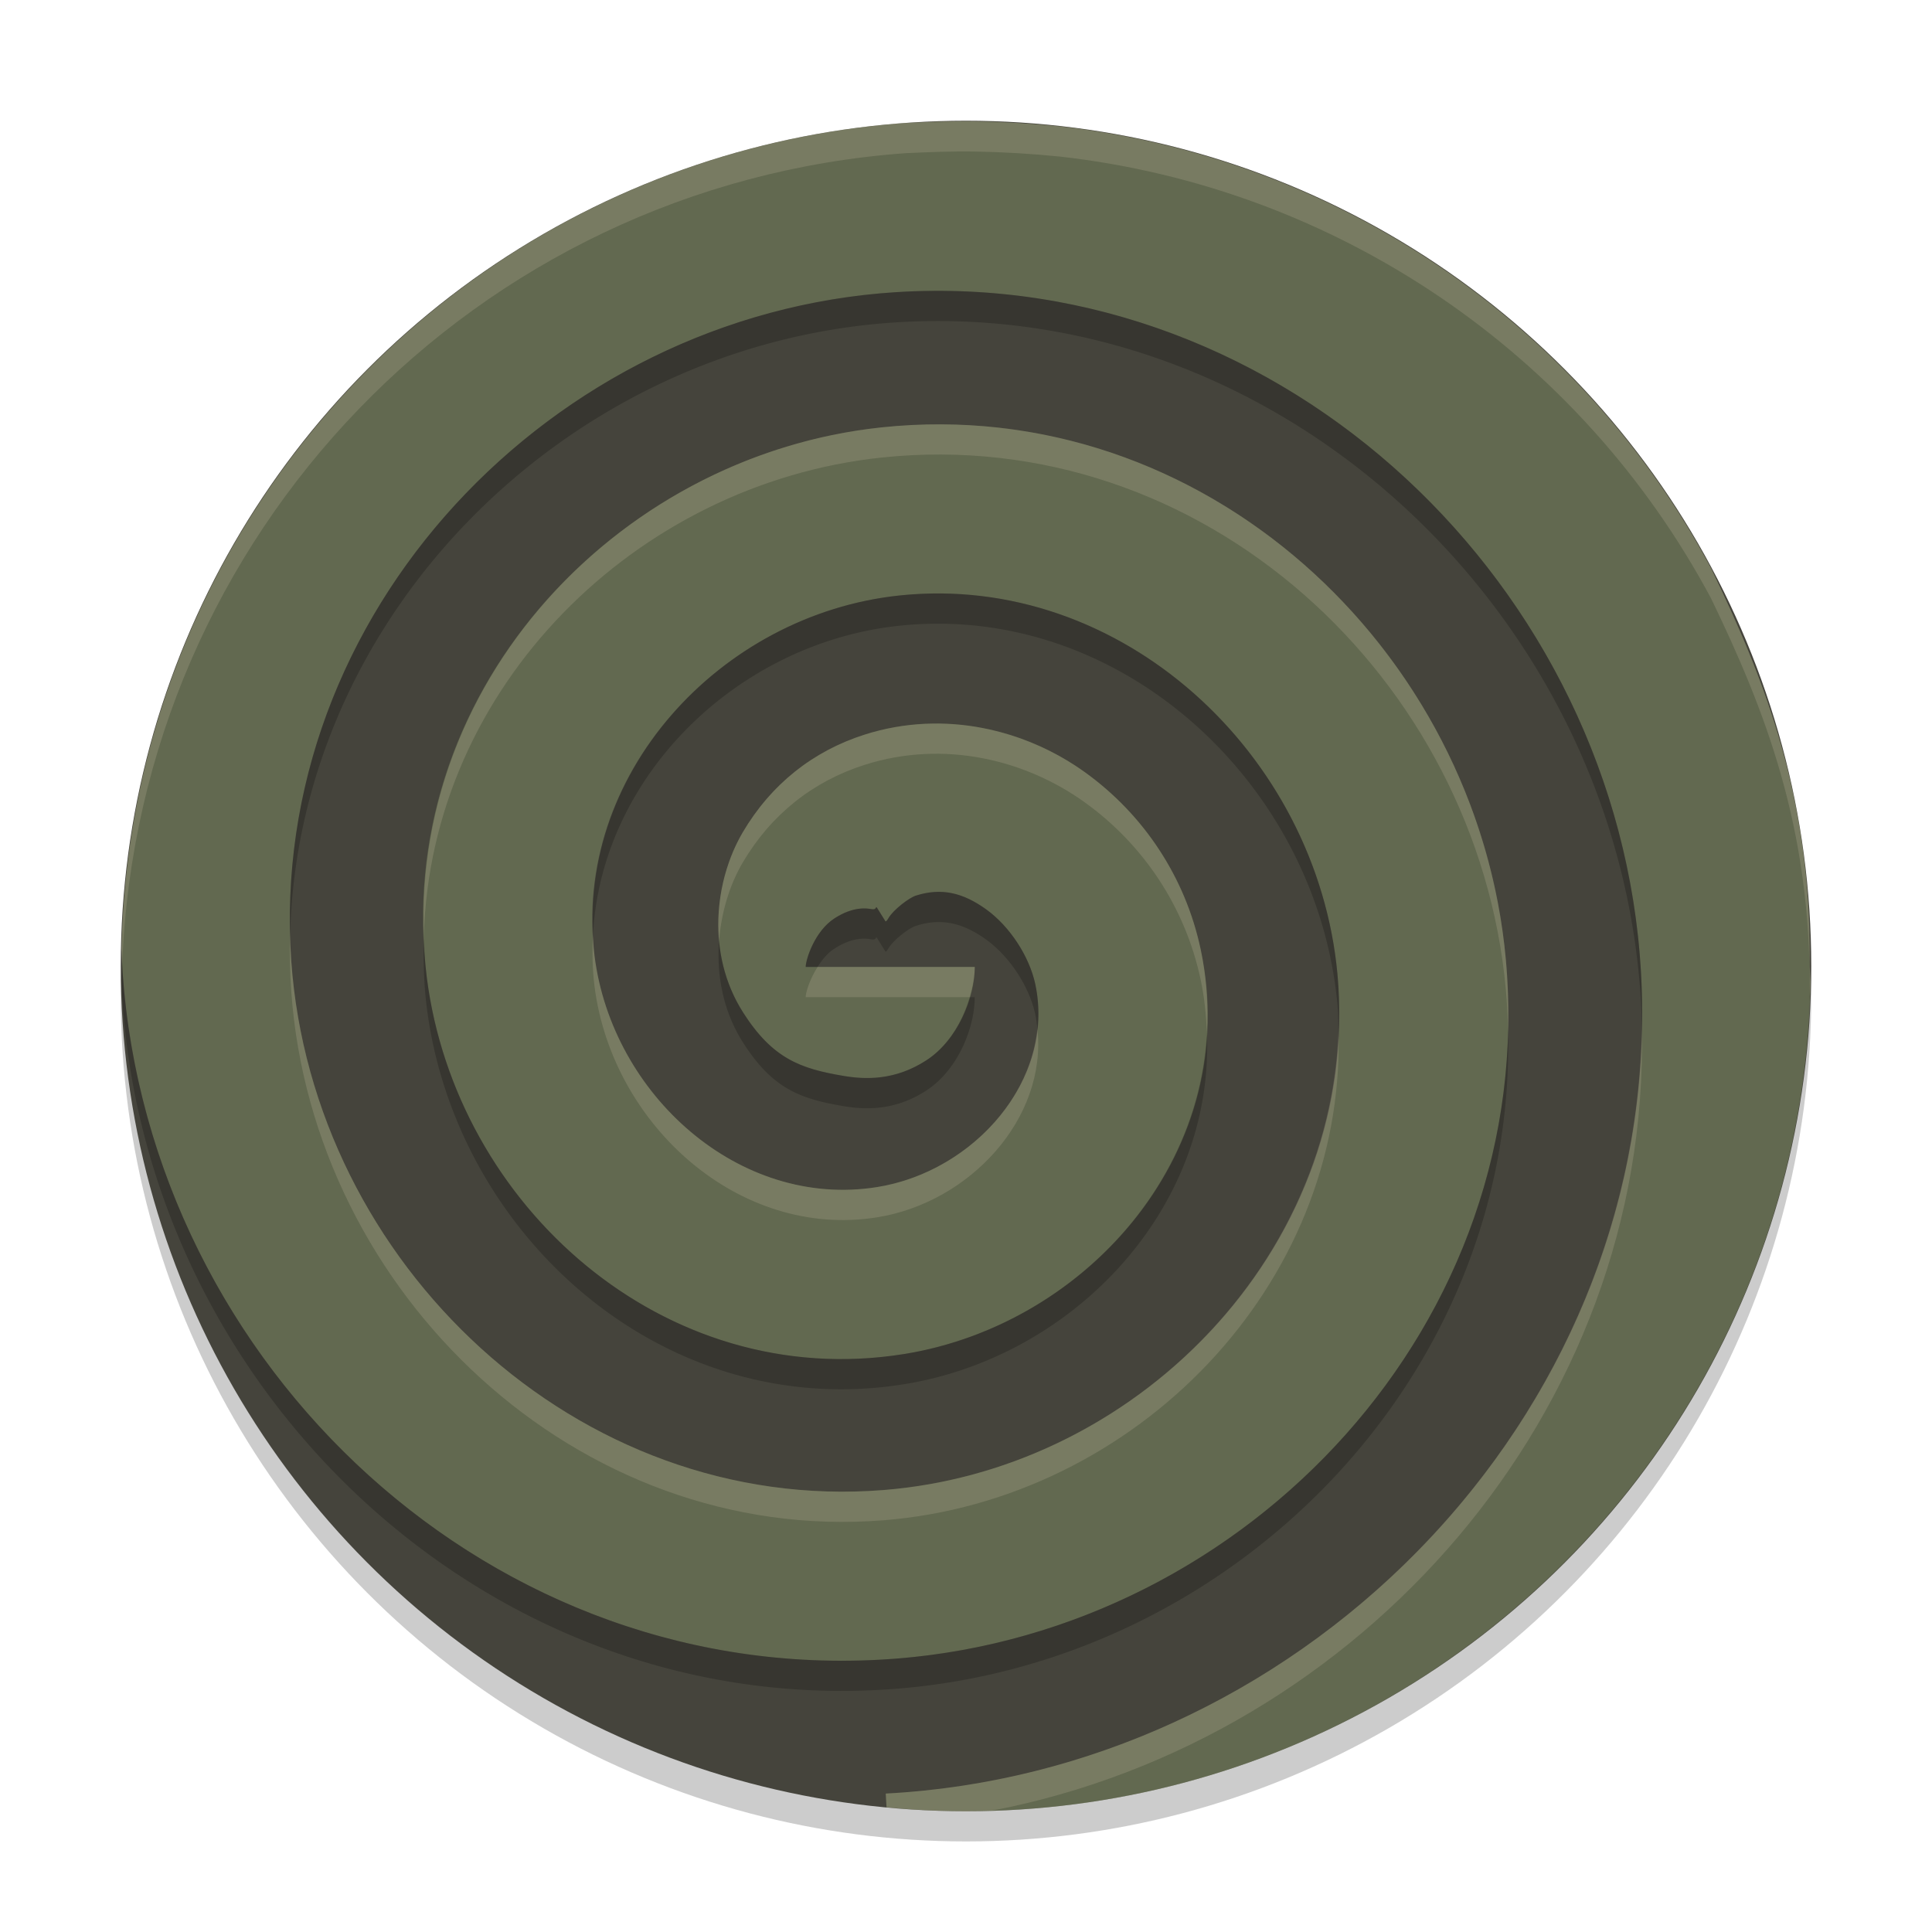 <svg xmlns="http://www.w3.org/2000/svg" width="64" height="64" version="1.1">
 <circle style="opacity:0.2" cx="32" cy="33" r="28"/>
 <circle style="fill:#45443c" cx="32" cy="32" r="28"/>
 <path style="opacity:0.3;fill:#a7c080;fill-rule:evenodd" d="m 32.293,4.019 c -0.755,-0.013 -1.524,0.02 -2.294,0.055 C 15.574,5.119 4.319,16.977 4.027,31.437 c 0.01,0.264 0.017,0.528 0.036,0.793 0.923,13.05 12.281,23.775 25.648,22.712 11.675,-0.929 21.263,-11.157 20.171,-23.163 C 48.946,21.48 39.842,13.029 29.195,14.158 c -8.92,0.946 -16.239,8.935 -15.055,18.227 0.96,7.539 7.847,13.736 15.791,12.471 6.155,-0.98 11.246,-6.8 9.844,-13.407 -0.506,-2.386 -1.882,-4.463 -3.834,-5.868 -1.951,-1.405 -4.656,-2.088 -7.298,-1.247 -1.719,0.547 -3.104,1.654 -4.036,3.235 -0.931,1.581 -1.231,4.021 0.008,5.966 0.979,1.538 1.907,1.865 3.333,2.105 0.713,0.12 1.698,0.16 2.743,-0.52 1.045,-0.68 1.6,-2.082 1.6,-3.09 h -5.6 c 0,-0.251 0.299,-1.184 0.946,-1.605 0.647,-0.421 1.098,-0.333 1.241,-0.309 0.285,0.048 -0.031,-0.362 0.454,0.402 0.017,0.002 0.036,0.004 0.101,-0.107 0.161,-0.273 0.678,-0.671 0.908,-0.744 0.843,-0.268 1.557,-0.1 2.33,0.457 0.773,0.557 1.428,1.549 1.627,2.486 0.668,3.148 -2.016,6.199 -5.247,6.713 -4.567,0.727 -8.77,-3.062 -9.354,-7.648 -0.76,-5.966 4.145,-11.318 10.09,-11.949 7.355,-0.78 13.855,5.254 14.52,12.559 0.795,8.739 -6.368,16.384 -15.036,17.073 C 19.149,50.166 10.359,41.868 9.649,31.836 8.836,20.339 18.27,10.405 29.668,9.679 42.541,8.86 53.62,19.431 54.359,32.194 55.184,46.442 43.472,58.665 29.342,59.415 l 0.025,0.454 C 30.242,59.954 31.121,59.998 32,60 47.259,59.989 59.7,47.762 59.975,32.506 59.965,32.294 59.946,32.085 59.948,31.871 60,26.4 58.456,22.5 56.683,18.829 52.341,10.691 44.269,5.215 35.104,4.186 34.18,4.094 33.243,4.035 32.293,4.019 Z M 29.331,30.521 c -0.025,-0.002 -0.024,-0.038 0.005,0.008 -0.004,-0.007 -0.001,-0.002 -0.005,-0.008 z"/>
 <path style="opacity:0.2;fill-rule:evenodd" d="M 30.869 9.635 C 30.471 9.638 30.07 9.654 29.668 9.68 C 18.558 10.387 9.316 19.846 9.611 30.973 C 9.876 20.285 18.892 11.366 29.668 10.68 C 42.541 9.86 53.621 20.43 54.359 33.193 C 54.377 33.493 54.38 33.79 54.387 34.088 C 54.399 33.461 54.396 32.83 54.359 32.193 C 53.644 19.829 43.223 9.522 30.869 9.635 z M 31.152 19.66 C 30.701 19.657 30.245 19.68 29.785 19.729 C 24.082 20.334 19.35 25.286 19.645 30.955 C 19.917 25.714 24.421 21.298 29.785 20.729 C 37.141 19.948 43.64 25.982 44.305 33.287 C 44.334 33.604 44.33 33.917 44.338 34.23 C 44.365 33.59 44.364 32.943 44.305 32.287 C 43.682 25.438 37.93 19.707 31.152 19.66 z M 30.951 29.551 C 30.754 29.564 30.551 29.603 30.34 29.67 C 30.11 29.743 29.592 30.141 29.432 30.414 C 29.367 30.524 29.349 30.523 29.332 30.521 C 28.847 29.758 29.162 30.167 28.877 30.119 C 28.733 30.095 28.284 30.007 27.637 30.428 C 26.989 30.849 26.689 31.782 26.689 32.033 L 27.082 32.033 C 27.227 31.803 27.402 31.58 27.637 31.428 C 28.284 31.007 28.733 31.095 28.877 31.119 C 29.162 31.167 28.847 30.758 29.332 31.521 C 29.349 31.523 29.367 31.524 29.432 31.414 C 29.592 31.141 30.11 30.743 30.34 30.67 C 31.183 30.402 31.897 30.57 32.67 31.127 C 33.443 31.684 34.098 32.676 34.297 33.613 C 34.33 33.771 34.348 33.927 34.365 34.084 C 34.416 33.602 34.402 33.11 34.297 32.613 C 34.098 31.676 33.443 30.684 32.67 30.127 C 32.09 29.71 31.544 29.511 30.951 29.551 z M 14.041 31.01 C 14.02 31.791 14.036 32.58 14.139 33.385 C 15.099 40.924 21.986 47.122 29.93 45.857 C 35.535 44.965 40.24 40.056 39.98 34.197 C 39.698 39.606 35.213 44.017 29.93 44.857 C 21.986 46.122 15.099 39.924 14.139 32.385 C 14.08 31.922 14.059 31.466 14.041 31.01 z M 23.82 31.17 C 23.735 32.295 23.947 33.487 24.615 34.537 C 25.594 36.075 26.521 36.403 27.947 36.643 C 28.66 36.763 29.645 36.803 30.689 36.123 C 31.734 35.443 32.289 34.041 32.289 33.033 L 32.121 33.033 C 31.89 33.829 31.416 34.651 30.689 35.123 C 29.645 35.803 28.66 35.763 27.947 35.643 C 26.521 35.403 25.594 35.075 24.615 33.537 C 24.143 32.795 23.896 31.981 23.82 31.17 z M 4.049 31.934 C 4.042 32.102 4.031 32.269 4.027 32.438 C 4.038 32.701 4.044 32.965 4.062 33.23 C 4.986 46.281 16.344 57.005 29.711 55.941 C 40.931 55.049 50.219 45.566 49.957 34.172 C 49.673 45.117 40.601 54.075 29.711 54.941 C 16.344 56.005 4.986 45.281 4.062 32.23 C 4.055 32.131 4.053 32.033 4.049 31.934 z M 59.93 33.41 C 59.893 34.138 59.833 34.86 59.742 35.572 A 28 28 0 0 0 59.93 33.41 z M 59.572 36.693 C 59.485 37.213 59.385 37.729 59.27 38.238 A 28 28 0 0 0 59.572 36.693 z M 58.895 39.707 C 58.787 40.085 58.67 40.459 58.547 40.83 A 28 28 0 0 0 58.895 39.707 z M 58.002 42.324 C 57.868 42.662 57.731 42.999 57.584 43.33 A 28 28 0 0 0 58.002 42.324 z M 56.865 44.816 C 56.644 45.245 56.412 45.667 56.17 46.082 A 28 28 0 0 0 56.865 44.816 z M 55.525 47.133 C 55.225 47.599 54.911 48.055 54.584 48.502 A 28 28 0 0 0 55.525 47.133 z M 53.959 49.324 C 53.608 49.769 53.244 50.205 52.867 50.627 A 28 28 0 0 0 53.959 49.324 z M 52.072 51.48 C 51.715 51.849 51.349 52.208 50.973 52.557 A 28 28 0 0 0 52.072 51.48 z M 49.791 53.594 C 49.513 53.823 49.23 54.045 48.943 54.264 A 28 28 0 0 0 49.791 53.594 z M 47.549 55.26 C 47.294 55.431 47.037 55.601 46.775 55.764 A 28 28 0 0 0 47.549 55.26 z M 45.111 56.717 C 44.893 56.833 44.675 56.954 44.453 57.064 A 28 28 0 0 0 45.111 56.717 z M 42.514 57.934 C 42.307 58.018 42.101 58.103 41.893 58.182 A 28 28 0 0 0 42.514 57.934 z M 39.783 58.883 C 39.577 58.943 39.37 59 39.162 59.055 A 28 28 0 0 0 39.783 58.883 z M 36.924 59.555 C 36.75 59.586 36.573 59.609 36.398 59.637 A 28 28 0 0 0 36.924 59.555 z M 34.203 59.902 C 33.889 59.927 33.571 59.941 33.254 59.955 A 28 28 0 0 0 34.203 59.902 z"/>
 <path style="opacity:0.2;fill:#d3c6aa;fill-rule:evenodd" d="M 32.293 4.02 C 31.538 4.007 30.768 4.039 29.998 4.074 C 15.574 5.119 4.319 16.978 4.027 31.438 C 4.034 31.603 4.041 31.768 4.049 31.934 C 4.589 17.704 15.742 6.107 29.998 5.074 C 30.768 5.039 31.538 5.007 32.293 5.02 C 33.244 5.036 34.18 5.093 35.104 5.186 C 44.269 6.214 52.341 11.691 56.684 19.828 C 58.457 23.5 59.999 27.4 59.947 32.871 C 59.947 32.917 59.952 32.962 59.953 33.008 C 59.959 32.84 59.972 32.674 59.975 32.506 C 59.965 32.294 59.945 32.084 59.947 31.871 C 59.999 26.4 58.457 22.5 56.684 18.828 C 52.341 10.691 44.269 5.214 35.104 4.186 C 34.18 4.093 33.244 4.036 32.293 4.02 z M 31.172 14.057 C 30.52 14.054 29.861 14.088 29.195 14.158 C 20.72 15.057 13.706 22.317 14.041 31.01 C 14.258 22.768 21.048 16.023 29.195 15.158 C 39.842 14.029 48.946 22.481 49.883 32.779 C 49.925 33.247 49.946 33.71 49.957 34.172 C 49.977 33.384 49.956 32.586 49.883 31.779 C 49.005 22.125 40.948 14.092 31.172 14.057 z M 30.623 23.979 C 29.967 24.011 29.303 24.126 28.643 24.336 C 26.924 24.883 25.537 25.989 24.605 27.57 C 24.029 28.548 23.698 29.855 23.82 31.17 C 23.893 30.21 24.177 29.298 24.605 28.57 C 25.537 26.989 26.924 25.883 28.643 25.336 C 31.285 24.495 33.988 25.177 35.939 26.582 C 37.891 27.987 39.267 30.065 39.773 32.451 C 39.899 33.042 39.955 33.622 39.98 34.197 C 40.027 33.304 39.972 32.388 39.773 31.451 C 39.267 29.065 37.891 26.987 35.939 25.582 C 34.476 24.528 32.59 23.882 30.623 23.979 z M 19.645 30.955 C 19.615 31.522 19.621 32.096 19.695 32.678 C 20.279 37.264 24.482 41.053 29.049 40.326 C 32.118 39.838 34.688 37.059 34.365 34.084 C 34.096 36.658 31.77 38.893 29.049 39.326 C 24.482 40.053 20.279 36.264 19.695 31.678 C 19.664 31.435 19.657 31.195 19.645 30.955 z M 9.611 30.973 C 9.596 31.589 9.604 32.209 9.648 32.836 C 10.358 42.868 19.148 51.167 29.268 50.361 C 37.621 49.697 44.555 42.569 44.338 34.23 C 44.002 42.132 37.285 48.723 29.268 49.361 C 19.148 50.167 10.358 41.868 9.648 31.836 C 9.628 31.547 9.619 31.26 9.611 30.973 z M 27.082 32.033 C 26.826 32.438 26.689 32.873 26.689 33.033 L 32.121 33.033 C 32.222 32.684 32.289 32.34 32.289 32.033 L 27.082 32.033 z M 54.387 34.088 C 54.124 47.509 42.84 58.698 29.342 59.414 L 29.367 59.869 C 30.242 59.954 31.121 59.998 32 60 C 32.293 60 32.584 59.986 32.875 59.977 C 45.078 57.628 54.657 46.749 54.387 34.088 z"/>
</svg>

